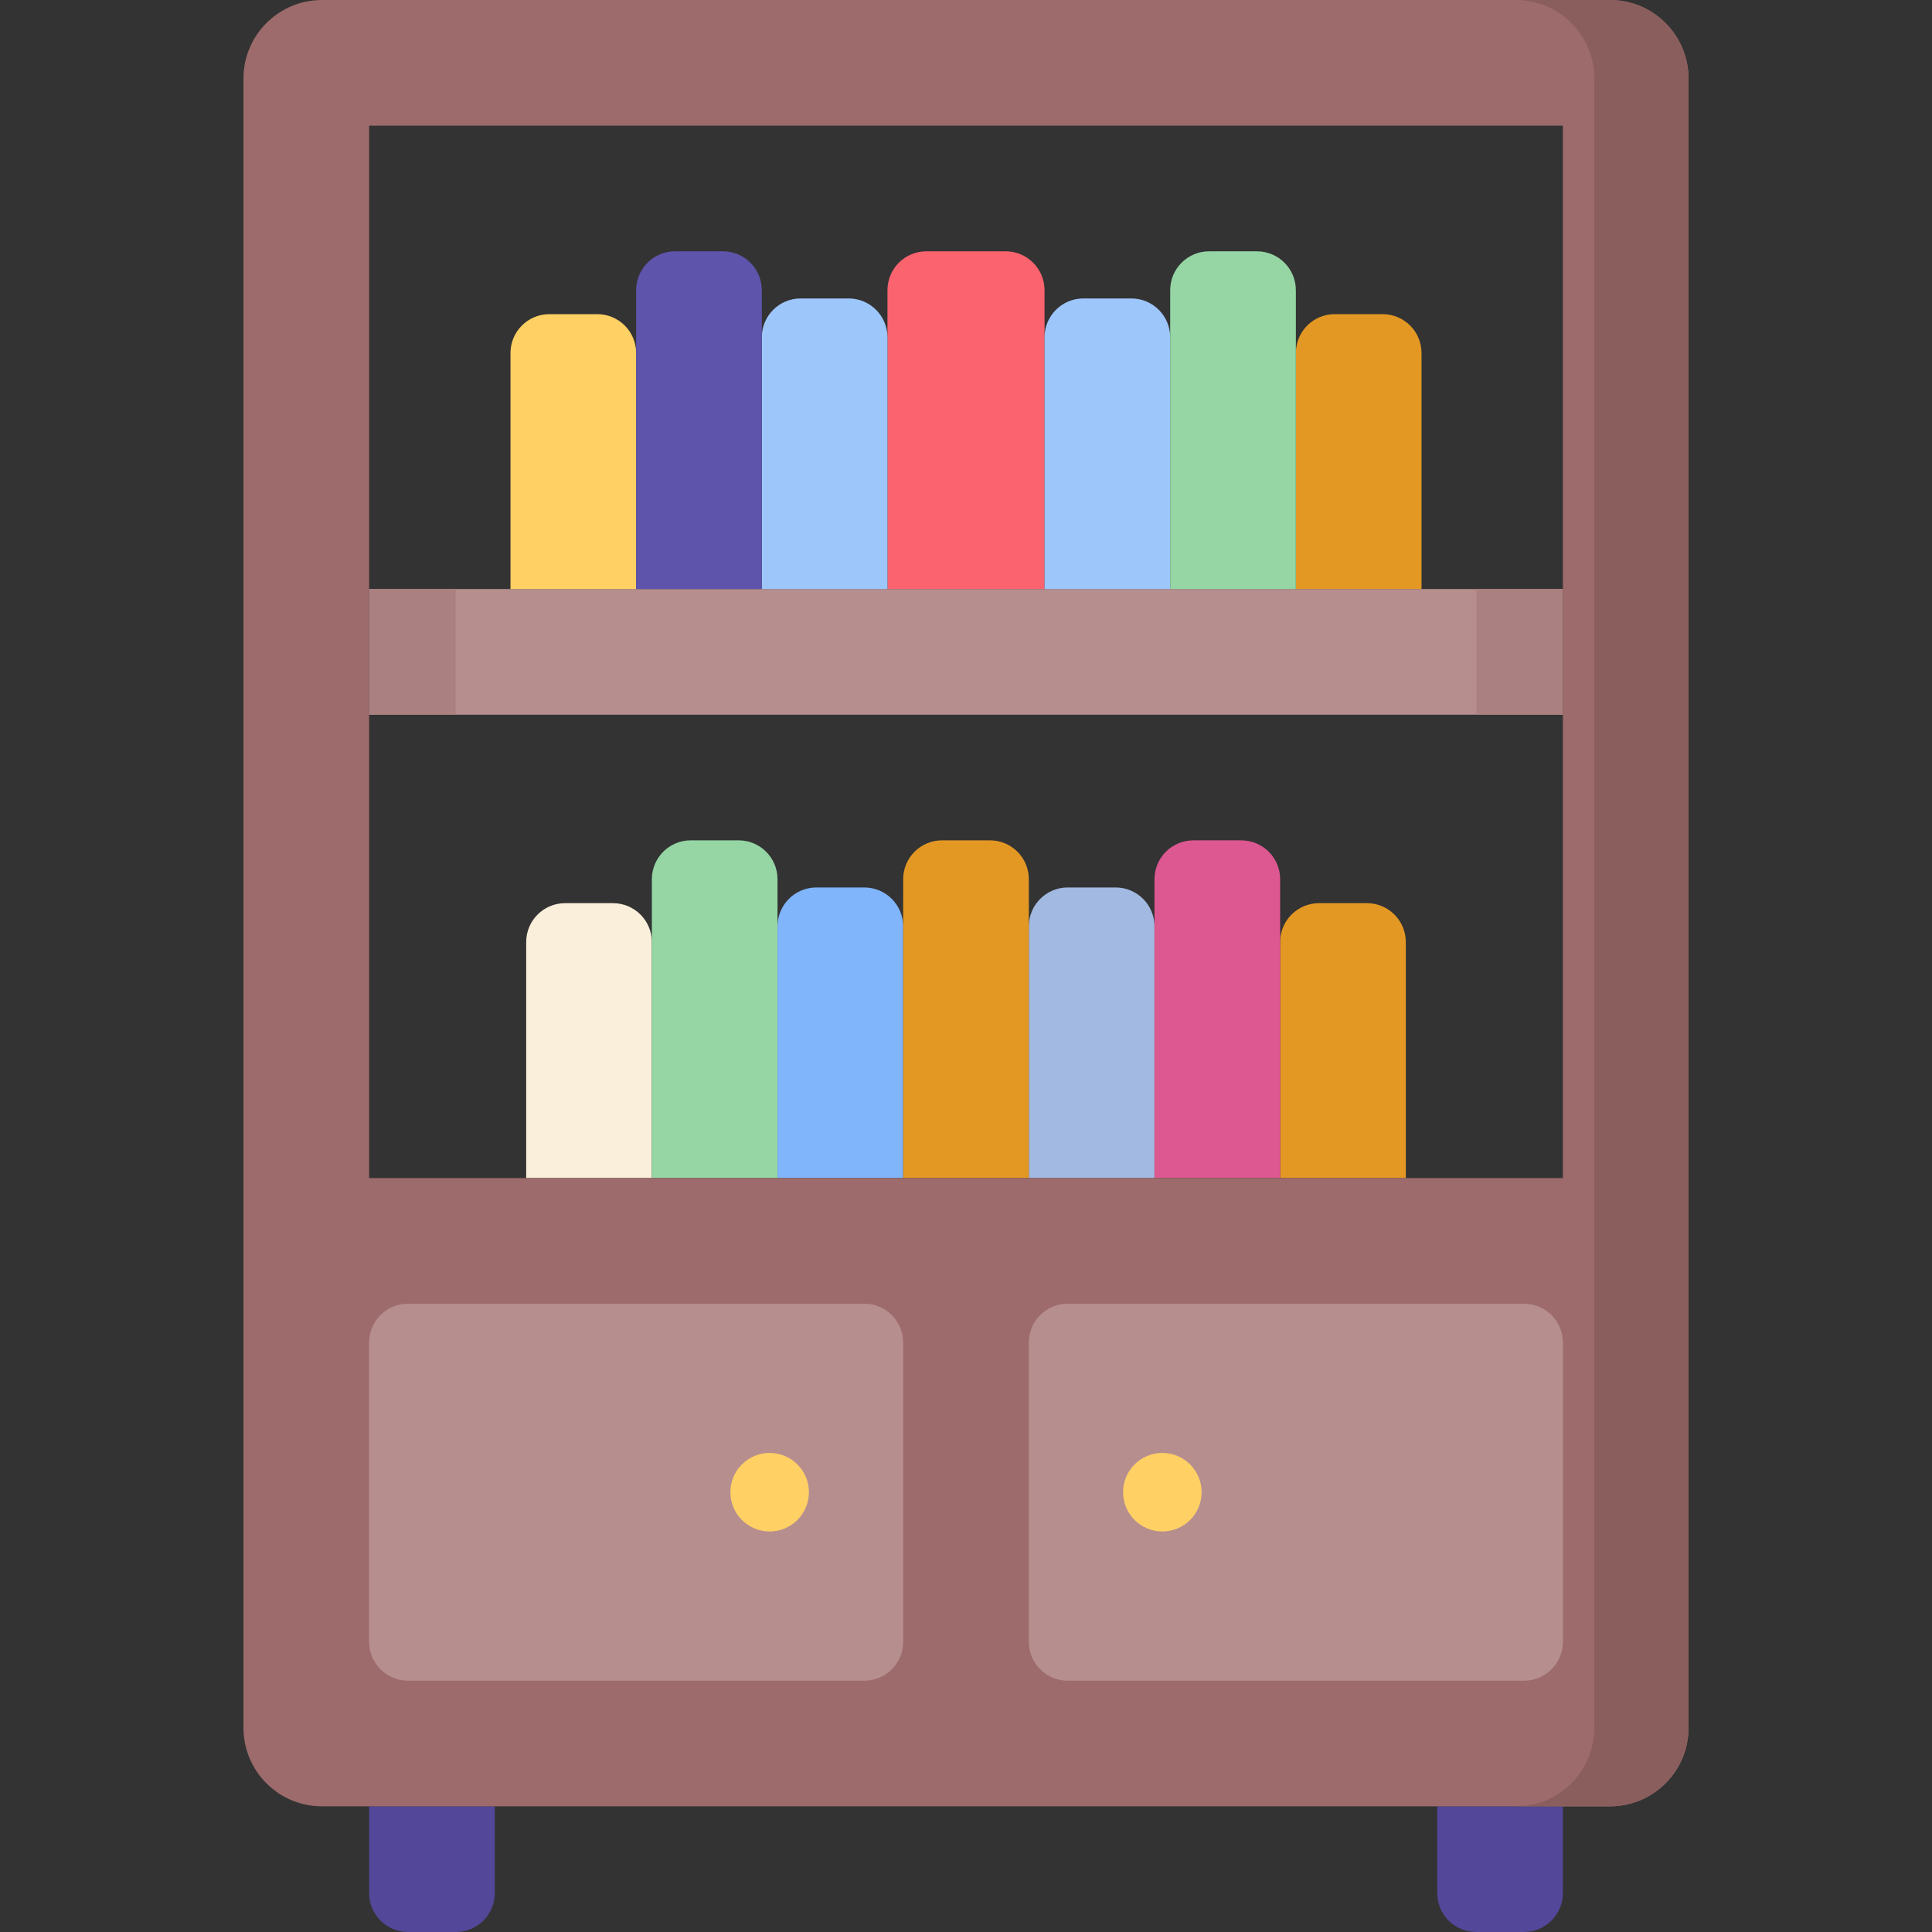 <svg id="Capa_1" enable-background="new 0 0 512 512" height="512" viewBox="0 0 512 512" width="512" xmlns="http://www.w3.org/2000/svg"><rect x="0" y="0" width="512" height="512" fill="#333333" stroke="none"/><g><path d="m120.82 512h-12.697c-5.69 0-10.302-4.612-10.302-10.302v-22.999h33.301v22.999c0 5.69-4.612 10.302-10.302 10.302z" fill="#524798"/><path d="m391.18 512h12.697c5.69 0 10.302-4.612 10.302-10.302v-22.999h-33.301v22.999c0 5.69 4.612 10.302 10.302 10.302z" fill="#524798"/><path d="m239.35 14.569h33.301v316.358h-33.301z" fill="#b78e8e" transform="matrix(0 1 -1 0 428.748 -83.252)"/><path d="m235.187 156.098v-79.195c0-5.69 4.612-10.302 10.302-10.302h21.022c5.69 0 10.302 4.612 10.302 10.302v79.194h-41.626z" fill="#fb636f"/><path d="m276.813 156.098v-66.707c0-5.69 4.612-10.302 10.302-10.302h12.697c5.69 0 10.302 4.612 10.302 10.302v66.706h-33.301z" fill="#9dc6fb"/><path d="m343.415 156.098v-62.544c0-5.69 4.612-10.302 10.302-10.302h12.697c5.69 0 10.302 4.612 10.302 10.302v62.544z" fill="#e49824"/><path d="m310.114 156.098v-79.195c0-5.69 4.612-10.302 10.302-10.302h12.697c5.69 0 10.302 4.612 10.302 10.302v79.194h-33.301z" fill="#95d6a4"/><path d="m235.187 156.098v-66.707c0-5.69-4.612-10.302-10.302-10.302h-12.697c-5.69 0-10.302 4.612-10.302 10.302v66.706h33.301z" fill="#9dc6fb"/><path d="m168.585 156.098v-62.544c0-5.69-4.612-10.302-10.302-10.302h-12.697c-5.69 0-10.302 4.612-10.302 10.302v62.544z" fill="#ffd064"/><path d="m201.886 156.098v-79.195c0-5.69-4.612-10.302-10.302-10.302h-12.697c-5.69 0-10.302 4.612-10.302 10.302v79.194h33.301z" fill="#5e54ac"/><path d="m272.65 312.195v-66.706c0-5.69 4.612-10.302 10.302-10.302h12.697c5.69 0 10.302 4.612 10.302 10.302v66.706z" fill="#a2b9e2"/><path d="m339.252 312.195v-62.544c0-5.69 4.612-10.302 10.302-10.302h12.697c5.69 0 10.302 4.612 10.302 10.302v62.544z" fill="#e49824"/><path d="m305.951 312.195v-79.194c0-5.69 4.612-10.302 10.302-10.302h12.697c5.69 0 10.302 4.612 10.302 10.302v79.194z" fill="#dd5790"/><path d="m239.35 312.195v-66.706c0-5.69-4.612-10.302-10.302-10.302h-12.697c-5.69 0-10.302 4.612-10.302 10.302v66.706z" fill="#80b4fb"/><path d="m172.748 312.195v-62.544c0-5.69-4.612-10.302-10.302-10.302h-12.697c-5.69 0-10.302 4.612-10.302 10.302v62.544z" fill="#f9efda"/><path d="m206.049 312.195v-79.194c0-5.69-4.612-10.302-10.302-10.302h-12.697c-5.69 0-10.302 4.612-10.302 10.302v79.194z" fill="#95d6a4"/><path d="m239.35 312.195v-79.194c0-5.69 4.612-10.302 10.302-10.302h12.697c5.69 0 10.302 4.612 10.302 10.302v79.194z" fill="#e49824"/><path d="m92.618 161.301h33.301v22.894h-33.301z" fill="#aa8080" transform="matrix(0 1 -1 0 282.016 63.48)"/><path d="m386.081 161.301h33.301v22.894h-33.301z" fill="#aa8080" transform="matrix(0 1 -1 0 575.48 -229.984)"/><path d="m64.52 20.813v437.073c0 11.495 9.318 20.813 20.813 20.813h341.333c11.495 0 20.813-9.318 20.813-20.813v-437.073c.001-11.495-9.318-20.813-20.812-20.813h-341.334c-11.494 0-20.813 9.318-20.813 20.813zm349.659 291.382h-316.358v-278.894h316.358z" fill="#9d6b6b"/><path d="m426.667 0h-24.976c11.495 0 20.813 9.318 20.813 20.813v437.073c0 11.495-9.318 20.813-20.813 20.813h24.976c11.495 0 20.813-9.318 20.813-20.813v-437.073c0-11.495-9.319-20.813-20.813-20.813z" fill="#8b5e5e"/><path d="m229.048 345.496h-120.925c-5.69 0-10.302 4.612-10.302 10.302v79.299c0 5.69 4.612 10.302 10.302 10.302h120.925c5.69 0 10.302-4.612 10.302-10.302v-79.299c0-5.69-4.613-10.302-10.302-10.302z" fill="#b78e8e"/><path d="m272.65 355.798v79.299c0 5.69 4.612 10.302 10.302 10.302h120.925c5.69 0 10.302-4.612 10.302-10.302v-79.299c0-5.69-4.612-10.302-10.302-10.302h-120.925c-5.689 0-10.302 4.612-10.302 10.302z" fill="#b78e8e"/><g fill="#ffd064"><circle cx="308.033" cy="395.447" r="10.407"/><circle cx="203.967" cy="395.447" r="10.407"/></g></g></svg>
